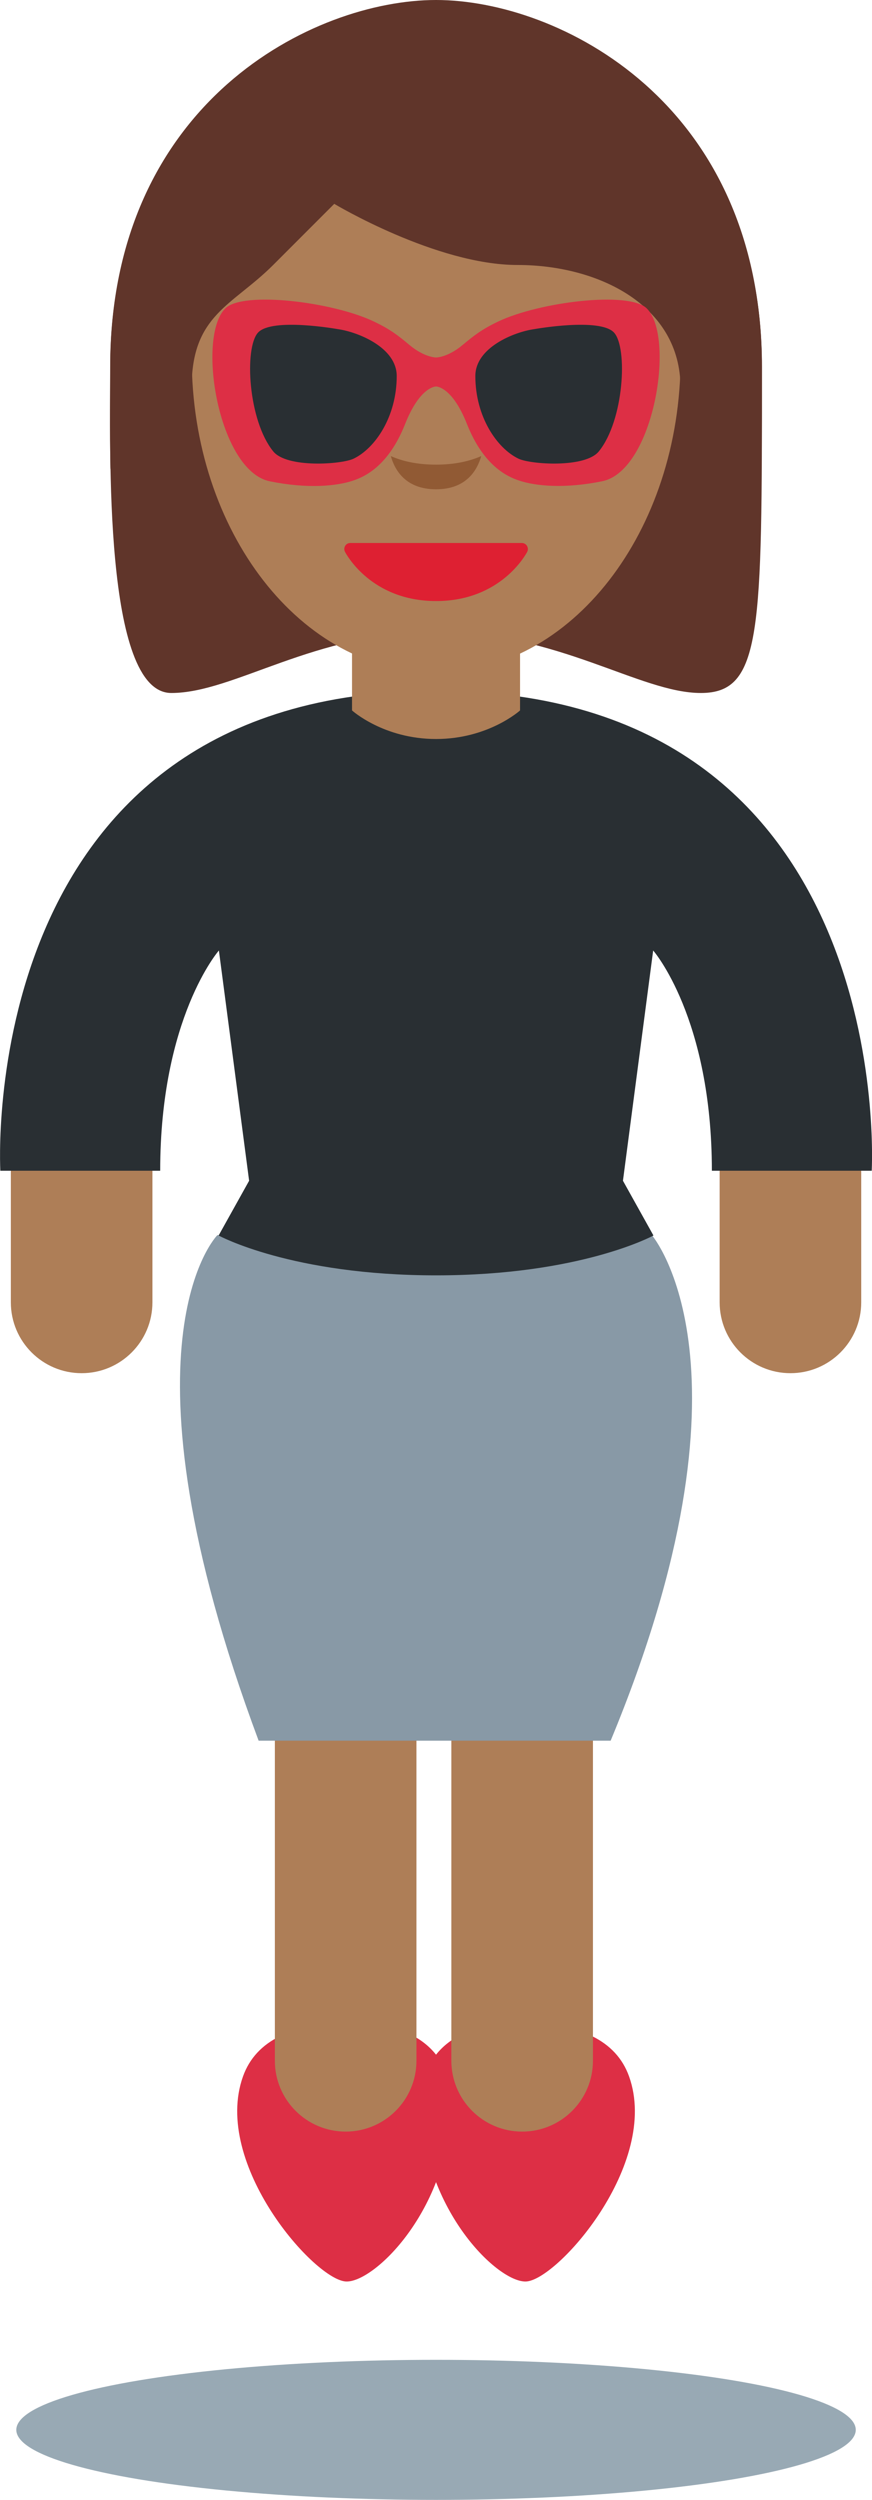 <?xml version="1.0" encoding="UTF-8" standalone="no"?>
<svg
   xmlns:dc="http://purl.org/dc/elements/1.1/"
   xmlns:cc="http://creativecommons.org/ns#"
   xmlns:rdf="http://www.w3.org/1999/02/22-rdf-syntax-ns#"
   xmlns:svg="http://www.w3.org/2000/svg"
   xmlns="http://www.w3.org/2000/svg"
   xmlns:sodipodi="http://sodipodi.sourceforge.net/DTD/sodipodi-0.dtd"
   xmlns:inkscape="http://www.inkscape.org/namespaces/inkscape"
   viewBox="0 0 12.465 35.698"
   id="svg2"
   version="1.1"
   inkscape:version="0.91 r13725"
   sodipodi:docname="1f574-1f3fe-200d-2640-fe0f.svg"
   width="12.465"
   height="35.698">
  <defs
     id="defs36" />
  <sodipodi:namedview
     pagecolor="#ffffff"
     bordercolor="#666666"
     borderopacity="1"
     objecttolerance="10"
     gridtolerance="10"
     guidetolerance="10"
     inkscape:pageopacity="0"
     inkscape:pageshadow="2"
     inkscape:window-width="640"
     inkscape:window-height="480"
     id="namedview34"
     showgrid="false"
     inkscape:zoom="6.5555556"
     inkscape:cx="6.2505472"
     inkscape:cy="17.833"
     inkscape:window-x="0"
     inkscape:window-y="0"
     inkscape:window-maximized="0"
     inkscape:current-layer="svg2" />
  <path
     d="m 6.234,0.582 c 1.747,0 4.658,0.873 4.658,4.657 0,3.784 0,4.657 -0.873,4.657 -0.873,0 -2.038,-0.873 -3.785,-0.873 -1.747,0 -2.886,0.873 -3.785,0.873 -0.973,0 -0.873,-3.492 -0.873,-4.657 0,-3.783 2.912,-4.657 4.658,-4.657 z"
     id="path4"
     inkscape:connector-curvature="0"
     style="fill:#60352a" />
  <path
     d="m 2.741,5.112 c 0,-2.481 1.564,-4.493 3.494,-4.493 1.929,0 3.494,2.012 3.494,4.493 0,2.481 -1.564,4.493 -3.494,4.493 -1.93,0 -3.494,-2.012 -3.494,-4.493 z"
     id="path6"
     inkscape:connector-curvature="0"
     style="fill:#ae7e57" />
  <path
     d="m 1.886,6.694 c -0.009,-0.095 -0.019,-0.188 -0.019,-0.291 0,-1.455 0.873,0.164 0.873,-0.873 0,-1.037 0.582,-1.164 1.165,-1.746 l 0.873,-0.873 c 0,0 1.456,0.873 2.62,0.873 1.164,0 2.329,0.582 2.329,1.746 0,1.164 0.873,-0.582 0.873,0.873 0,0.103 -0.01,0.196 -0.017,0.291 l 0.305,0 c 0.003,-0.43 0.003,-0.911 0.003,-1.455 C 10.891,1.456 7.98,0 6.233,0 c -1.747,0 -4.658,1.455 -4.658,5.239 0,0.337 -0.008,0.869 0.004,1.455 l 0.307,0 z"
     id="path8"
     inkscape:connector-curvature="0"
     style="fill:#60352a" />
  <path
     d="m 12.311,18.597 c 0,0.559 -0.453,1.012 -1.012,1.012 -0.559,0 -1.012,-0.453 -1.012,-1.012 l 0,-2.589 c 0,-0.559 1.012,-1.012 1.012,-1.012 0.559,0 1.012,0.453 1.012,1.012 l 0,2.589 z m -12.156,0 c 0,0.559 0.453,1.012 1.012,1.012 0.559,0 1.012,-0.453 1.012,-1.012 l 0,-2.839 c 0,-0.559 -1.012,-1.012 -1.012,-1.012 -0.559,0 -1.012,0.453 -1.012,1.012 l 0,2.839 z"
     id="path10"
     inkscape:connector-curvature="0"
     style="fill:#ae7e57" />
  <path
     d="m 8.992,29.65 c -0.184,-0.513 -0.711,-0.764 -1.55,-0.764 -1.209,0 -1.429,0.713 -1.429,1.11 0,1.512 1.077,2.584 1.498,2.584 0.44,0 1.93,-1.678 1.481,-2.93 z"
     id="path12"
     inkscape:connector-curvature="0"
     style="fill:#dd2f45" />
  <path
     d="m 3.474,29.65 c 0.184,-0.513 0.711,-0.764 1.55,-0.764 1.209,0 1.429,0.713 1.429,1.11 0,1.512 -1.077,2.584 -1.498,2.584 -0.44,0 -1.93,-1.678 -1.481,-2.93 z"
     id="path14"
     inkscape:connector-curvature="0"
     style="fill:#dd2f45" />
  <path
     d="m 8.476,29.427 c 0,0.559 -0.453,1.012 -1.012,1.012 -0.559,0 -1.012,-0.453 -1.012,-1.012 l 0,-7.947 c 0,-0.559 0.453,-1.012 1.012,-1.012 0.559,0 1.012,0.453 1.012,1.012 l 0,7.947 z m -2.523,0 c 0,0.559 -0.453,1.012 -1.012,1.012 -0.559,0 -1.012,-0.453 -1.012,-1.012 l 0,-7.947 c 0,-0.559 0.453,-1.012 1.012,-1.012 0.559,0 1.012,0.453 1.012,1.012 l 0,7.947 z"
     id="path16"
     inkscape:connector-curvature="0"
     style="fill:#ae7e57" />
  <path
     d="m 7.533,7.795 c -0.015,-0.025 -0.043,-0.041 -0.073,-0.041 l -2.453,0 c -0.03,0 -0.058,0.015 -0.073,0.041 -0.015,0.025 -0.017,0.057 -0.003,0.084 0.015,0.029 0.372,0.704 1.303,0.704 0.931,0 1.288,-0.676 1.303,-0.704 0.013,-0.027 0.011,-0.059 -0.004,-0.084 z"
     id="path18"
     inkscape:connector-curvature="0"
     style="fill:#de2032" />
  <path
     d="m 6.233,6.635 c -0.269,0 -0.478,-0.048 -0.646,-0.122 0.055,0.198 0.21,0.474 0.646,0.474 0.436,0 0.59,-0.276 0.646,-0.474 -0.168,0.073 -0.377,0.122 -0.646,0.122 z"
     id="path20"
     inkscape:connector-curvature="0"
     style="fill:#915a34" />
  <ellipse
     cx="6.233"
     cy="34.698"
     rx="6"
     ry="1"
     id="ellipse22"
     style="fill:#98a9b4" />
  <path
     d="m 8.729,24.857 c 2.209,-5.322 0.594,-7.213 0.594,-7.213 l -6.216,-0.006 c 0,0 -1.531,1.537 0.59,7.219 l 5.032,0 z"
     id="path24"
     inkscape:connector-curvature="0"
     style="fill:#8899a6" />
  <path
     d="m 6.233,9.865 c -6.625,0 -6.228,6.853 -6.228,6.853 l 2.285,0 c 0,-2.186 0.839,-3.145 0.839,-3.145 l 0.432,3.288 -0.436,0.782 c 0,0 1.041,0.569 3.108,0.569 2.067,0 3.108,-0.569 3.108,-0.569 l -0.436,-0.782 0.432,-3.288 c 0,0 0.839,0.958 0.839,3.145 l 2.285,0 c 0,0 0.397,-6.853 -6.228,-6.853 z"
     id="path26"
     inkscape:connector-curvature="0"
     style="fill:#292f33" />
  <path
     d="m 5.032,8.99 0,1.155 c 0,0 0.451,0.408 1.201,0.408 0.75,0 1.201,-0.408 1.201,-0.408 l 0,-1.155 -2.402,0 z"
     id="path28"
     inkscape:connector-curvature="0"
     style="fill:#ae7e57" />
  <path
     d="m 9.244,4.403 c -0.256,-0.25 -1.536,-0.091 -2.122,0.188 -0.236,0.112 -0.35,0.203 -0.51,0.336 -0.214,0.179 -0.379,0.178 -0.379,0.178 0,0 -0.164,10e-4 -0.379,-0.178 -0.159,-0.133 -0.274,-0.224 -0.51,-0.336 -0.586,-0.28 -1.867,-0.438 -2.122,-0.188 -0.417,0.407 -0.101,2.32 0.635,2.47 0.536,0.109 0.952,0.07 1.19,-0.01 0.168,-0.056 0.507,-0.209 0.744,-0.808 0.214,-0.541 0.442,-0.536 0.442,-0.536 0,0 0.228,-0.005 0.442,0.536 0.237,0.598 0.576,0.751 0.744,0.807 0.238,0.08 0.655,0.119 1.19,0.01 0.736,-0.149 1.051,-2.062 0.635,-2.469 z"
     id="path30"
     inkscape:connector-curvature="0"
     style="fill:#dd2f45" />
  <path
     d="m 4.829,4.7 c 0,0 -0.942,-0.169 -1.141,0.05 -0.198,0.218 -0.142,1.254 0.218,1.696 0.196,0.241 0.977,0.186 1.148,0.104 0.309,-0.148 0.617,-0.6 0.617,-1.18 0.001,-0.407 -0.554,-0.63 -0.842,-0.67 z m 2.808,0 c 0,0 0.942,-0.169 1.141,0.05 0.198,0.218 0.142,1.254 -0.218,1.696 -0.196,0.241 -0.977,0.186 -1.148,0.104 -0.309,-0.148 -0.617,-0.6 -0.617,-1.18 -0.001,-0.407 0.554,-0.63 0.842,-0.67 z"
     id="path32"
     inkscape:connector-curvature="0"
     style="fill:#292f33" />
</svg>
